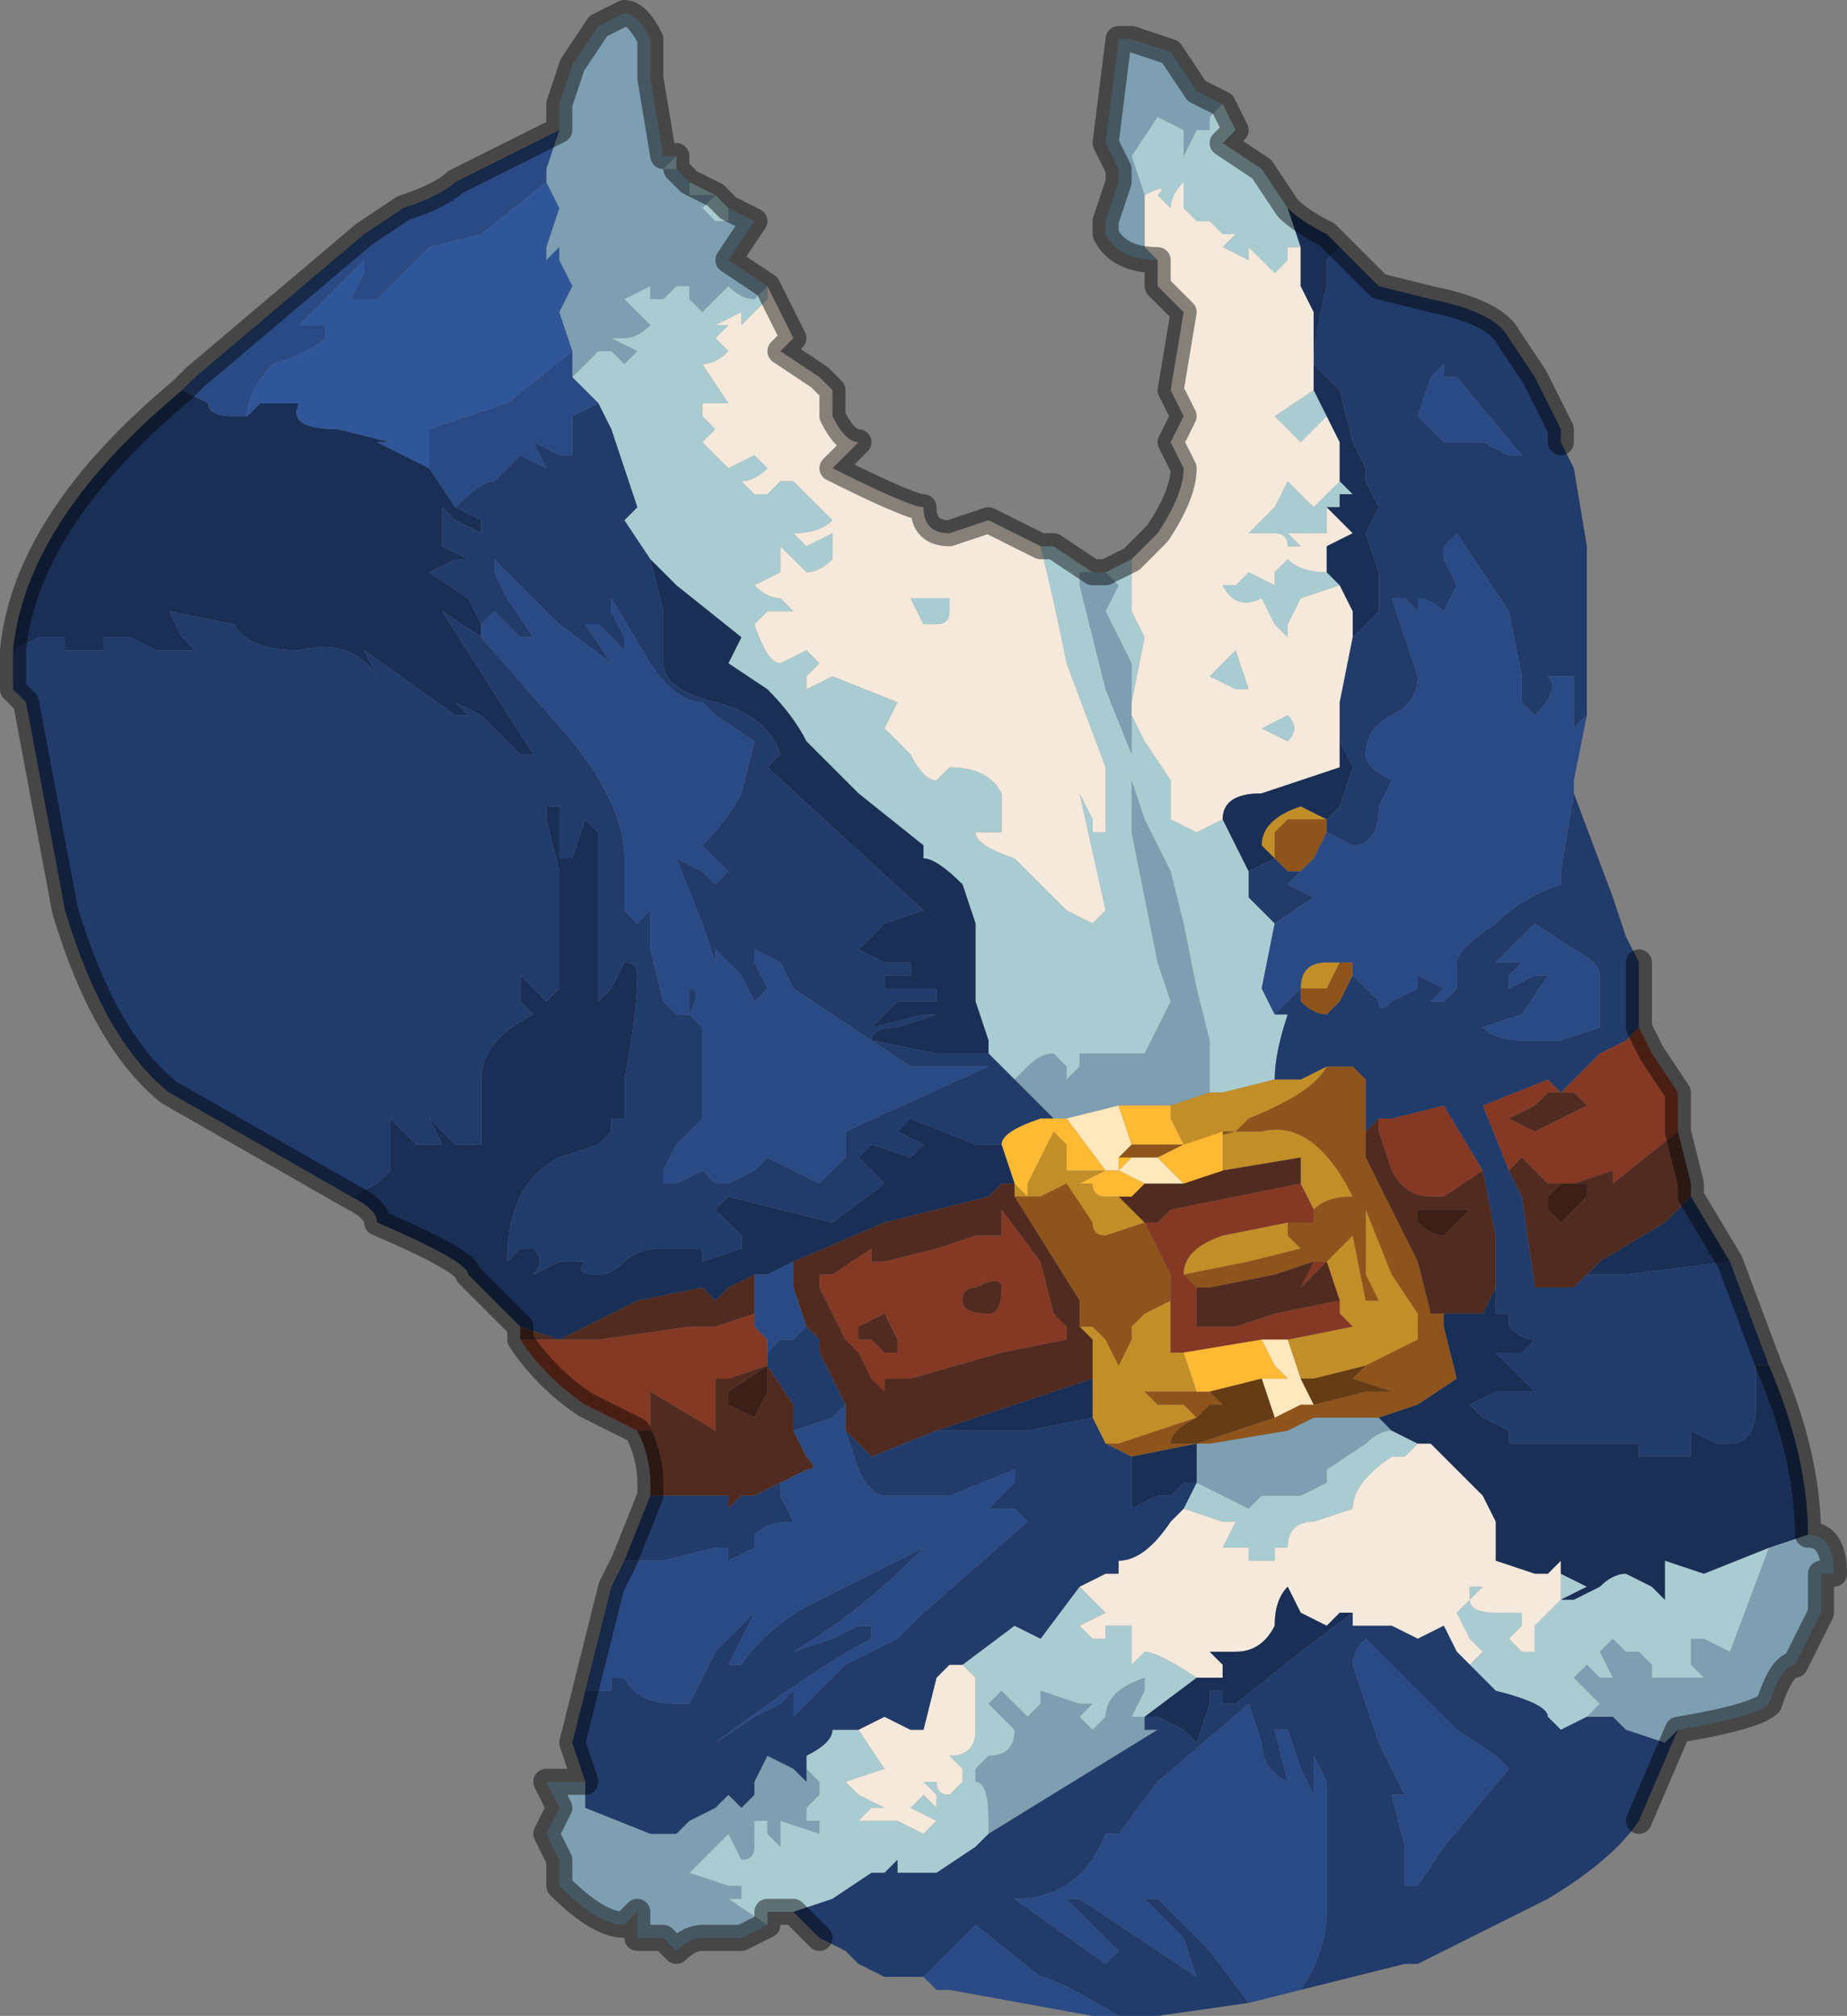 <?xml version="1.0" encoding="UTF-8" standalone="no"?>
<svg xmlns:xlink="http://www.w3.org/1999/xlink" height="7.75px" width="7.1px" xmlns="http://www.w3.org/2000/svg">
  <rect width="100%" height="100%" fill="#808080" stroke="none"/>
  <g transform="matrix(1.0, 0.0, 0.0, 1.0, 3.35, 3.3)">
    <path d="M1.1 -2.3 Q0.95 -2.3 0.9 -2.4 L0.9 -2.45 0.95 -2.6 0.95 -2.65 0.9 -2.75 0.95 -3.15 1.0 -3.15 1.15 -3.1 1.15 -3.1 1.25 -2.95 1.35 -2.9 1.3 -2.85 1.3 -2.8 1.25 -2.8 1.2 -2.7 1.2 -2.8 1.1 -2.85 1.0 -2.7 1.05 -2.55 1.05 -2.55 1.05 -2.35 1.1 -2.3 M3.6 2.6 Q3.7 2.6 3.7 2.75 L3.65 2.75 3.65 2.9 3.55 3.1 Q3.5 3.1 3.45 3.25 3.4 3.3 3.1 3.35 L3.05 3.4 2.9 3.35 2.85 3.3 2.8 3.3 2.75 3.3 2.8 3.25 2.75 3.2 2.7 3.15 2.75 3.1 2.8 3.15 2.85 3.15 2.8 3.05 2.85 3.0 2.9 3.05 2.95 3.05 3.0 3.1 3.0 3.15 3.05 3.15 3.1 3.15 3.2 3.15 3.15 3.1 3.15 3.0 3.2 3.0 3.3 3.05 3.45 2.65 3.6 2.6 M-0.4 4.1 L-0.5 4.15 -0.6 4.15 -0.65 4.15 -0.65 4.15 Q-0.7 4.15 -0.75 4.2 L-0.8 4.15 -0.9 4.15 -0.9 4.05 -0.95 4.1 Q-1.05 4.1 -1.2 3.95 L-1.2 3.85 -1.25 3.75 -1.2 3.65 -1.25 3.55 -1.2 3.55 -1.1 3.55 -1.1 3.65 -0.85 3.75 -0.85 3.75 -0.75 3.75 -0.75 3.75 -0.7 3.7 -0.6 3.65 -0.55 3.6 -0.5 3.65 -0.5 3.65 -0.45 3.6 -0.45 3.6 -0.45 3.55 -0.4 3.45 -0.3 3.5 -0.25 3.55 -0.25 3.5 -0.2 3.55 -0.2 3.6 -0.25 3.65 -0.25 3.7 -0.2 3.7 -0.2 3.75 -0.35 3.7 -0.35 3.75 Q-0.35 3.8 -0.35 3.8 L-0.4 3.75 -0.4 3.7 -0.45 3.7 -0.45 3.8 Q-0.45 3.85 -0.5 3.85 L-0.55 3.75 -0.7 3.9 -0.55 3.95 -0.5 3.95 -0.5 4.0 -0.55 4.0 -0.4 4.1 M-1.2 -2.8 L-1.2 -2.9 -1.15 -3.05 -1.05 -3.2 -0.95 -3.25 Q-0.9 -3.25 -0.85 -3.15 L-0.85 -3.0 -0.8 -2.7 -0.75 -2.7 -0.8 -2.65 -0.8 -2.65 -0.75 -2.65 -0.7 -2.6 -0.7 -2.55 -0.65 -2.55 -0.6 -2.55 -0.65 -2.5 -0.6 -2.45 -0.55 -2.45 -0.55 -2.5 -0.45 -2.45 -0.55 -2.3 -0.4 -2.2 -0.45 -2.15 Q-0.5 -2.15 -0.55 -2.2 L-0.6 -2.15 -0.65 -2.1 -0.7 -2.15 -0.7 -2.2 -0.75 -2.2 -0.8 -2.15 -0.85 -2.15 -0.85 -2.2 -0.95 -2.15 -0.9 -2.1 -0.85 -2.05 -0.85 -2.05 Q-0.9 -2.0 -0.95 -2.0 L-1.0 -2.0 -0.9 -1.95 -0.95 -1.9 -1.0 -1.95 -1.05 -1.95 -1.15 -1.85 -1.15 -1.9 -1.15 -1.95 -1.2 -2.1 -1.15 -2.2 -1.15 -2.2 -1.2 -2.3 -1.2 -2.35 -1.25 -2.3 -1.25 -2.35 -1.2 -2.5 -1.25 -2.6 -1.25 -2.65 -1.2 -2.8 M-0.6 -2.55 L-0.6 -2.55 M0.85 -1.1 L0.9 -1.1 0.95 -1.05 0.9 -0.95 1.0 -0.75 1.0 -0.6 1.0 -0.55 1.0 -0.4 0.9 -0.65 0.8 -1.05 0.8 -1.1 0.85 -1.1 M0.55 0.85 L0.6 0.8 Q0.65 0.75 0.7 0.75 L0.75 0.8 0.75 0.85 0.8 0.8 0.8 0.75 0.9 0.75 0.95 0.75 1.1 0.75 1.05 0.75 1.15 0.55 1.1 0.4 1.05 0.15 1.0 -0.1 1.0 -0.3 1.05 -0.15 1.05 -0.15 1.1 -0.05 1.15 0.05 1.2 0.25 1.25 0.5 1.3 0.7 1.3 0.9 1.15 0.95 0.95 0.95 0.75 1.0 0.7 1.0 0.6 0.9 0.55 0.85 M1.25 2.25 L1.3 2.25 1.6 2.2 1.7 2.15 1.75 2.15 1.85 2.15 1.95 2.15 2.0 2.2 Q1.95 2.2 1.9 2.25 L1.75 2.35 1.75 2.4 1.65 2.45 1.6 2.45 1.55 2.45 1.5 2.45 1.45 2.5 1.25 2.4 1.25 2.25 M1.05 3.3 L1.05 3.35 1.1 3.35 0.45 3.75 0.45 3.7 Q0.45 3.55 0.4 3.55 L0.4 3.5 0.45 3.45 Q0.55 3.45 0.55 3.35 L0.45 3.25 0.5 3.2 0.55 3.25 0.6 3.3 0.65 3.25 0.65 3.2 0.8 3.25 0.85 3.25 0.8 3.3 0.85 3.35 0.9 3.3 Q0.9 3.2 1.05 3.15 L1.05 3.2 1.0 3.3 1.05 3.3 M-0.4 -2.2 L-0.4 -2.2" fill="#7e9eb1" fill-rule="evenodd" stroke="none"/>
    <path d="M1.35 -2.9 L1.4 -2.8 1.35 -2.75 1.5 -2.65 1.6 -2.5 1.65 -2.35 1.65 -2.35 1.6 -2.35 1.6 -2.3 1.55 -2.25 1.55 -2.25 1.45 -2.35 1.45 -2.3 1.35 -2.35 1.4 -2.4 1.35 -2.4 1.3 -2.45 1.25 -2.45 1.2 -2.5 1.2 -2.6 Q1.15 -2.55 1.15 -2.5 L1.15 -2.5 1.1 -2.55 Q1.15 -2.6 1.05 -2.55 L1.0 -2.7 1.1 -2.85 1.2 -2.8 1.2 -2.7 1.25 -2.8 1.3 -2.8 1.3 -2.85 1.35 -2.9 M-0.3 4.05 L-0.4 4.05 -0.4 4.1 -0.55 4.0 -0.5 4.0 -0.5 3.95 -0.55 3.95 -0.7 3.9 -0.55 3.75 -0.5 3.85 Q-0.45 3.85 -0.45 3.8 L-0.45 3.7 -0.4 3.7 -0.4 3.75 -0.35 3.8 Q-0.35 3.8 -0.35 3.75 L-0.35 3.7 -0.2 3.75 -0.2 3.7 -0.25 3.7 -0.25 3.65 -0.2 3.6 -0.2 3.55 -0.25 3.5 -0.25 3.45 Q-0.15 3.4 -0.15 3.35 L-0.1 3.35 -0.05 3.35 0.05 3.5 -0.1 3.55 -0.05 3.6 0.05 3.65 0.0 3.65 -0.05 3.7 0.1 3.7 0.2 3.75 0.25 3.7 0.15 3.65 0.2 3.6 0.25 3.65 0.25 3.6 0.2 3.55 0.25 3.55 Q0.25 3.6 0.3 3.6 L0.35 3.55 0.35 3.5 0.3 3.45 Q0.4 3.45 0.4 3.35 L0.4 3.15 0.35 3.1 0.55 2.95 0.65 3.0 0.8 2.8 0.9 2.9 0.8 2.95 0.85 3.0 0.9 3.0 0.9 2.95 1.0 2.95 1.0 3.1 1.05 3.05 Q1.1 3.05 1.25 3.15 L1.05 3.3 1.0 3.3 1.05 3.2 1.05 3.15 Q0.9 3.2 0.9 3.3 L0.85 3.35 0.8 3.3 0.85 3.25 0.8 3.25 0.65 3.2 0.65 3.25 0.6 3.3 0.55 3.25 0.5 3.2 0.45 3.25 0.55 3.35 Q0.55 3.45 0.45 3.45 L0.4 3.5 0.4 3.55 Q0.45 3.55 0.45 3.7 L0.45 3.75 0.4 3.8 0.25 3.9 0.15 3.9 0.1 3.9 0.1 3.85 0.05 3.9 0.0 3.9 0.0 3.9 -0.15 4.0 -0.3 4.05 -0.3 4.05 M-0.75 -2.7 L-0.75 -2.65 -0.8 -2.65 -0.8 -2.65 -0.75 -2.7 M-0.7 -2.6 L-0.6 -2.55 -0.55 -2.5 -0.55 -2.5 -0.55 -2.45 -0.6 -2.45 -0.65 -2.5 -0.6 -2.55 -0.65 -2.55 -0.7 -2.55 -0.7 -2.6 M0.65 -1.2 L0.7 -1.2 0.85 -1.1 0.8 -1.1 0.8 -1.05 0.9 -0.65 1.0 -0.4 1.0 -0.55 1.05 -0.45 1.15 -0.3 1.15 -0.15 1.25 -0.1 1.35 -0.15 1.45 0.05 1.45 0.15 1.55 0.25 1.5 0.5 1.55 0.6 1.6 0.6 Q1.55 0.75 1.55 0.85 L1.35 0.9 1.3 0.9 1.3 0.7 1.25 0.5 1.2 0.25 1.15 0.05 1.1 -0.05 1.05 -0.15 1.05 -0.15 1.0 -0.3 1.0 -0.1 1.05 0.15 1.1 0.4 1.15 0.55 1.05 0.75 1.1 0.75 0.95 0.75 0.9 0.75 0.8 0.75 0.8 0.8 0.75 0.85 0.75 0.8 0.7 0.75 Q0.65 0.75 0.6 0.8 L0.55 0.85 0.5 0.8 0.45 0.75 0.45 0.7 0.4 0.55 0.4 0.45 0.4 0.25 0.35 0.1 Q0.25 0.0 0.2 0.0 L0.2 -0.05 -0.05 -0.25 -0.1 -0.3 -0.15 -0.35 -0.2 -0.4 -0.25 -0.45 Q-0.3 -0.55 -0.4 -0.65 L-0.55 -0.75 -0.5 -0.85 -0.75 -1.05 -0.85 -1.15 -0.95 -1.3 -0.9 -1.35 -1.0 -1.65 -1.05 -1.75 -1.05 -1.75 -1.15 -1.85 -1.05 -1.95 -1.0 -1.95 -0.95 -1.9 -0.9 -1.95 -1.0 -2.0 -0.95 -2.0 Q-0.9 -2.0 -0.85 -2.05 L-0.85 -2.05 -0.9 -2.1 -0.95 -2.15 -0.85 -2.2 -0.85 -2.15 -0.8 -2.15 -0.75 -2.2 -0.7 -2.2 -0.7 -2.15 -0.65 -2.1 -0.6 -2.15 -0.55 -2.2 Q-0.5 -2.15 -0.45 -2.15 L-0.4 -2.2 -0.4 -2.15 -0.45 -2.1 -0.5 -2.05 -0.5 -2.1 -0.6 -2.05 -0.55 -2.05 -0.6 -2.0 -0.6 -2.0 -0.55 -1.95 Q-0.6 -1.9 -0.65 -1.9 L-0.55 -1.75 -0.6 -1.75 -0.65 -1.75 -0.65 -1.7 -0.6 -1.65 Q-0.6 -1.65 -0.65 -1.6 L-0.55 -1.5 -0.45 -1.55 -0.4 -1.5 Q-0.45 -1.45 -0.5 -1.45 L-0.45 -1.4 -0.4 -1.4 -0.4 -1.4 -0.35 -1.45 -0.3 -1.45 -0.25 -1.4 -0.2 -1.35 -0.15 -1.3 Q-0.2 -1.25 -0.3 -1.25 L-0.25 -1.2 -0.15 -1.25 -0.15 -1.15 Q-0.2 -1.1 -0.25 -1.1 L-0.35 -1.2 -0.35 -1.1 Q-0.35 -1.1 -0.45 -1.05 -0.4 -1.0 -0.35 -1.0 L-0.3 -0.95 -0.35 -0.95 -0.35 -0.95 -0.4 -0.95 -0.45 -0.9 Q-0.4 -0.75 -0.35 -0.75 L-0.25 -0.8 -0.2 -0.75 -0.25 -0.7 -0.25 -0.65 -0.15 -0.7 0.1 -0.6 0.05 -0.5 0.15 -0.4 Q0.2 -0.3 0.25 -0.3 L0.3 -0.35 0.3 -0.35 Q0.45 -0.35 0.5 -0.25 0.5 -0.15 0.5 -0.1 L0.45 -0.1 0.4 -0.1 Q0.4 -0.05 0.55 0.0 0.65 0.1 0.65 0.1 L0.75 0.2 0.85 0.25 0.9 0.2 0.8 -0.25 0.8 -0.25 0.85 -0.15 0.85 -0.1 0.9 -0.1 0.9 -0.2 0.9 -0.35 0.75 -0.75 Q0.7 -1.0 0.65 -1.2 M0.9 -1.1 L0.9 -1.1 1.0 -1.15 1.0 -0.95 1.05 -0.85 1.0 -0.6 1.0 -0.75 0.9 -0.95 0.95 -1.05 0.9 -1.1 M1.7 -1.8 L1.75 -1.7 1.65 -1.6 1.6 -1.65 1.55 -1.7 1.7 -1.8 M1.8 -1.45 L1.85 -1.4 1.8 -1.4 1.8 -1.35 1.75 -1.35 1.75 -1.35 1.75 -1.25 1.6 -1.25 1.65 -1.2 1.65 -1.2 1.6 -1.2 Q1.6 -1.25 1.55 -1.25 L1.45 -1.25 1.55 -1.35 1.6 -1.45 1.7 -1.35 1.8 -1.45 M1.75 -1.1 L1.8 -1.05 1.65 -1.0 1.6 -0.9 1.6 -0.85 1.55 -0.9 1.5 -1.0 Q1.4 -0.95 1.35 -1.05 L1.4 -1.05 1.45 -1.1 1.55 -1.05 1.55 -1.1 1.6 -1.15 Q1.65 -1.1 1.75 -1.1 L1.75 -1.1 M0.2 -0.9 L0.15 -1.0 0.25 -1.0 0.3 -1.0 0.3 -0.95 Q0.3 -0.9 0.25 -0.9 L0.2 -0.9 M1.45 -0.65 L1.4 -0.65 1.3 -0.7 1.4 -0.8 1.45 -0.65 M1.6 -0.55 Q1.65 -0.5 1.6 -0.45 L1.5 -0.5 1.6 -0.55 M2.0 2.2 L2.1 2.25 2.05 2.3 2.0 2.3 Q1.85 2.4 1.85 2.5 L1.7 2.55 Q1.6 2.55 1.6 2.65 L1.55 2.65 Q1.55 2.7 1.55 2.7 L1.45 2.7 1.45 2.65 1.4 2.65 1.35 2.65 1.4 2.55 1.35 2.55 1.2 2.5 1.25 2.4 1.45 2.5 1.5 2.45 1.55 2.45 1.6 2.45 1.65 2.45 1.75 2.4 1.75 2.35 1.9 2.25 Q1.95 2.2 2.0 2.2 M2.65 2.75 L2.75 2.8 2.65 2.85 2.7 2.85 2.8 2.8 Q2.85 2.75 2.9 2.75 L3.0 2.8 3.05 2.85 3.05 2.7 3.2 2.75 3.45 2.65 3.3 3.05 3.2 3.0 3.15 3.0 3.15 3.1 3.2 3.15 3.1 3.15 3.05 3.15 3.0 3.15 3.0 3.1 2.95 3.05 2.9 3.05 2.85 3.0 2.8 3.05 2.85 3.15 2.8 3.15 2.75 3.1 2.7 3.15 2.75 3.2 2.8 3.25 2.75 3.3 2.65 3.35 2.6 3.3 Q2.6 3.25 2.4 3.2 L2.3 3.1 2.35 3.05 2.3 3.0 2.25 2.9 2.3 2.85 2.3 2.8 2.35 2.8 2.3 2.85 Q2.3 2.9 2.4 2.9 L2.45 2.9 2.5 2.9 2.5 2.95 2.45 3.0 2.5 3.05 2.55 3.05 Q2.55 2.95 2.55 2.95 L2.65 2.85 Q2.65 2.8 2.65 2.75" fill="#a9ccd2" fill-rule="evenodd" stroke="none"/>
    <path d="M-0.4 -2.2 L-0.4 -2.2 -0.3 -2.0 -0.35 -1.95 -0.2 -1.85 -0.15 -1.8 -0.15 -1.7 Q-0.1 -1.6 -0.05 -1.6 L-0.15 -1.5 Q0.15 -1.35 0.2 -1.35 0.2 -1.25 0.3 -1.25 L0.45 -1.3 0.65 -1.2 Q0.7 -1.0 0.75 -0.75 L0.9 -0.35 0.9 -0.2 0.9 -0.1 0.85 -0.1 0.85 -0.15 0.8 -0.25 0.8 -0.25 0.9 0.2 0.85 0.25 0.75 0.2 0.65 0.1 Q0.65 0.1 0.55 0.0 0.4 -0.05 0.4 -0.1 L0.45 -0.1 0.5 -0.1 Q0.5 -0.15 0.5 -0.25 0.45 -0.35 0.3 -0.35 L0.3 -0.35 0.25 -0.3 Q0.2 -0.3 0.15 -0.4 L0.05 -0.5 0.1 -0.6 -0.15 -0.7 -0.25 -0.65 -0.25 -0.7 -0.2 -0.75 -0.25 -0.8 -0.35 -0.75 Q-0.4 -0.75 -0.45 -0.9 L-0.4 -0.95 -0.35 -0.95 -0.35 -0.95 -0.3 -0.95 -0.35 -1.0 Q-0.4 -1.0 -0.45 -1.05 -0.35 -1.1 -0.35 -1.1 L-0.35 -1.2 -0.25 -1.1 Q-0.2 -1.1 -0.15 -1.15 L-0.15 -1.25 -0.25 -1.2 -0.3 -1.25 Q-0.2 -1.25 -0.15 -1.3 L-0.2 -1.35 -0.25 -1.4 -0.3 -1.45 -0.35 -1.45 -0.4 -1.4 -0.4 -1.4 -0.45 -1.4 -0.5 -1.45 Q-0.45 -1.45 -0.4 -1.5 L-0.45 -1.55 -0.55 -1.5 -0.65 -1.6 Q-0.6 -1.65 -0.6 -1.65 L-0.65 -1.7 -0.65 -1.75 -0.6 -1.75 -0.55 -1.75 -0.65 -1.9 Q-0.6 -1.9 -0.55 -1.95 L-0.6 -2.0 -0.6 -2.0 -0.55 -2.05 -0.6 -2.05 -0.5 -2.1 -0.5 -2.05 -0.45 -2.1 -0.4 -2.15 -0.4 -2.2 -0.4 -2.2 M1.0 -1.15 L1.1 -1.25 Q1.2 -1.4 1.2 -1.5 L1.15 -1.6 1.2 -1.7 1.15 -1.8 1.2 -2.1 1.1 -2.2 1.1 -2.3 1.05 -2.35 1.05 -2.55 1.05 -2.55 Q1.15 -2.6 1.1 -2.55 L1.15 -2.5 1.15 -2.5 Q1.15 -2.55 1.2 -2.6 L1.2 -2.5 1.25 -2.45 1.3 -2.45 1.35 -2.4 1.4 -2.4 1.35 -2.35 1.45 -2.3 1.45 -2.35 1.55 -2.25 1.55 -2.25 1.6 -2.3 1.6 -2.35 1.65 -2.35 1.65 -2.2 1.7 -2.1 1.7 -1.8 1.55 -1.7 1.6 -1.65 1.65 -1.6 1.75 -1.7 1.8 -1.6 1.8 -1.45 1.7 -1.35 1.6 -1.45 1.55 -1.35 1.45 -1.25 1.55 -1.25 Q1.6 -1.25 1.6 -1.2 L1.65 -1.2 1.65 -1.2 1.6 -1.25 1.75 -1.25 1.75 -1.35 1.75 -1.35 1.85 -1.25 1.75 -1.2 1.75 -1.1 1.75 -1.1 Q1.65 -1.1 1.6 -1.15 L1.55 -1.1 1.55 -1.05 1.45 -1.1 1.4 -1.05 1.35 -1.05 Q1.4 -0.95 1.5 -1.0 L1.55 -0.9 1.6 -0.85 1.6 -0.9 1.65 -1.0 1.8 -1.05 1.8 -1.05 1.85 -0.95 1.85 -0.85 1.8 -0.6 1.8 -0.45 1.8 -0.35 1.5 -0.25 Q1.35 -0.25 1.35 -0.15 L1.25 -0.1 1.15 -0.15 1.15 -0.3 1.05 -0.45 1.0 -0.55 1.0 -0.6 1.05 -0.85 1.0 -0.95 1.0 -1.15 M0.2 -0.9 L0.25 -0.9 Q0.3 -0.9 0.3 -0.95 L0.3 -1.0 0.25 -1.0 0.15 -1.0 0.2 -0.9 M1.45 -0.65 L1.4 -0.8 1.3 -0.7 1.4 -0.65 1.45 -0.65 M1.6 -0.55 L1.5 -0.5 1.6 -0.45 Q1.65 -0.5 1.6 -0.55 M1.2 2.5 L1.35 2.55 1.4 2.55 1.35 2.65 1.4 2.65 1.45 2.65 1.45 2.7 1.55 2.7 Q1.55 2.7 1.55 2.65 L1.6 2.65 Q1.6 2.55 1.7 2.55 L1.85 2.5 Q1.85 2.4 2.0 2.3 L2.05 2.3 2.1 2.25 2.15 2.25 2.35 2.45 2.4 2.55 2.4 2.7 2.55 2.75 2.6 2.75 Q2.65 2.7 2.65 2.7 L2.65 2.75 Q2.65 2.8 2.65 2.85 L2.55 2.95 Q2.55 2.95 2.55 3.05 L2.5 3.05 2.45 3.0 2.5 2.95 2.5 2.9 2.45 2.9 2.4 2.9 Q2.3 2.9 2.3 2.85 L2.35 2.8 2.3 2.8 2.3 2.85 2.25 2.9 2.3 3.0 2.35 3.05 2.3 3.1 2.25 3.05 2.2 2.95 2.1 3.0 2.0 2.95 1.9 2.95 1.85 2.95 1.85 2.9 1.8 2.9 1.75 2.95 1.65 2.9 1.6 2.8 Q1.55 2.85 1.55 2.95 1.5 3.05 1.4 3.05 L1.35 3.05 1.3 3.05 1.35 3.1 1.35 3.15 1.25 3.15 Q1.1 3.05 1.05 3.05 L1.0 3.1 1.0 2.95 0.9 2.95 0.9 3.0 0.85 3.0 0.8 2.95 0.9 2.9 0.8 2.8 0.9 2.75 0.95 2.75 0.95 2.7 Q1.05 2.7 1.15 2.55 L1.2 2.5 M0.35 3.1 L0.4 3.15 0.4 3.35 Q0.4 3.45 0.3 3.45 L0.35 3.5 0.35 3.55 0.3 3.6 Q0.25 3.6 0.25 3.55 L0.2 3.55 0.25 3.6 0.25 3.65 0.2 3.6 0.15 3.65 0.25 3.7 0.2 3.75 0.1 3.7 -0.05 3.7 0.0 3.65 0.05 3.65 -0.05 3.6 -0.1 3.55 0.05 3.5 -0.05 3.35 0.05 3.3 0.15 3.35 0.2 3.35 0.25 3.15 0.3 3.1 0.35 3.1" fill="#f5e9dc" fill-rule="evenodd" stroke="none"/>
    <path d="M2.1 2.25 L2.15 2.25 2.1 2.25" fill="#852020" fill-rule="evenodd" stroke="none"/>
    <path d="M1.3 0.9 L1.35 0.9 1.55 0.85 1.65 0.85 1.75 0.8 Q1.7 0.9 1.45 1.0 L1.4 1.05 1.2 1.1 1.15 1.0 1.15 0.95 1.3 0.9 M1.55 0.0 L1.55 0.0 1.5 -0.05 Q1.5 -0.15 1.65 -0.2 L1.75 -0.15 1.6 -0.15 1.55 -0.1 1.55 0.0 M1.75 1.55 L1.8 1.5 1.85 1.45 1.9 1.7 1.95 1.7 1.9 1.6 1.9 1.35 2.0 1.6 2.1 1.75 2.1 1.85 1.9 1.95 1.7 2.0 1.65 2.0 1.6 1.85 1.85 1.8 1.8 1.75 1.8 1.7 1.75 1.55 M1.25 2.05 L1.2 2.05 1.1 2.05 1.05 2.05 1.1 2.1 1.2 2.1 1.25 2.15 0.95 2.25 0.9 2.25 0.85 2.15 0.85 2.0 0.85 1.85 0.8 1.8 0.85 1.8 0.9 1.85 0.95 1.95 1.0 1.85 1.0 1.8 1.05 1.75 1.15 1.7 1.15 1.85 1.15 1.9 1.2 1.9 1.25 2.05 M1.65 0.5 Q1.65 0.4 1.75 0.4 L1.8 0.4 1.75 0.5 1.65 0.5 M1.35 1.2 L1.35 1.05 1.5 1.05 Q1.7 1.0 1.85 1.3 1.75 1.3 1.7 1.35 L1.65 1.25 1.65 1.15 1.35 1.2 M1.6 1.4 L1.6 1.45 1.65 1.5 1.45 1.55 1.2 1.6 Q1.2 1.5 1.35 1.45 L1.6 1.4 M0.55 1.25 L0.6 1.3 0.6 1.25 0.7 1.05 0.75 1.1 0.75 1.2 0.85 1.2 Q0.85 1.2 0.9 1.2 0.8 1.25 0.8 1.25 L0.85 1.25 Q0.85 1.3 0.9 1.3 L0.95 1.3 1.05 1.4 0.9 1.45 Q0.85 1.45 0.85 1.4 L0.75 1.25 0.65 1.3 0.6 1.3 0.55 1.3 0.55 1.25" fill="#c28e28" fill-rule="evenodd" stroke="none"/>
    <path d="M1.75 -0.15 L1.75 -0.1 1.75 -0.1 1.7 0.0 1.7 0.0 1.65 0.05 1.6 0.05 1.55 0.0 1.55 0.0 1.55 -0.1 1.6 -0.15 1.75 -0.15 M1.9 1.05 L1.9 1.15 2.1 1.55 2.15 1.75 2.2 1.75 2.2 1.8 2.25 2.0 2.1 2.1 1.95 2.15 1.85 2.15 1.75 2.15 1.7 2.15 1.6 2.2 1.3 2.25 1.25 2.25 1.55 2.15 1.65 2.1 1.7 2.1 1.9 2.05 2.05 2.05 2.0 2.05 1.85 2.0 1.9 1.95 2.1 1.85 2.1 1.75 2.0 1.6 1.9 1.35 1.9 1.6 1.95 1.7 1.9 1.7 1.85 1.45 1.8 1.5 1.75 1.55 1.7 1.55 1.55 1.6 1.3 1.65 1.25 1.65 1.2 1.6 1.45 1.55 1.65 1.5 1.6 1.45 1.6 1.4 1.7 1.4 1.7 1.35 Q1.75 1.3 1.85 1.3 1.7 1.0 1.5 1.05 L1.35 1.05 1.2 1.1 1.1 1.15 1.05 1.15 1.0 1.15 0.95 1.15 1.0 1.1 1.2 1.1 1.4 1.05 1.45 1.0 Q1.7 0.9 1.75 0.8 L1.85 0.8 1.9 0.85 1.9 1.05 M1.3 2.05 L1.35 2.1 1.3 2.1 1.25 2.15 Q1.15 2.2 1.15 2.25 L1.2 2.25 1.25 2.25 1.0 2.3 0.9 2.25 0.95 2.25 1.25 2.15 1.2 2.1 1.1 2.1 1.05 2.05 1.1 2.05 1.2 2.05 1.25 2.05 1.3 2.05 M1.8 0.4 L1.85 0.4 1.85 0.45 1.8 0.55 1.75 0.6 Q1.7 0.6 1.65 0.55 L1.65 0.5 1.75 0.5 1.8 0.4 M0.55 1.3 L0.6 1.3 0.65 1.3 0.75 1.25 0.85 1.4 Q0.85 1.45 0.9 1.45 L1.05 1.4 1.1 1.5 1.15 1.6 1.15 1.7 1.05 1.75 1.0 1.8 1.0 1.85 0.95 1.95 0.9 1.85 0.85 1.8 0.8 1.8 0.8 1.7 0.55 1.3" fill="#8e541c" fill-rule="evenodd" stroke="none"/>
    <path d="M2.95 0.65 L3.0 0.75 3.1 0.9 3.1 1.05 2.85 1.25 2.85 1.2 2.7 1.25 2.65 1.25 2.6 1.25 Q2.55 1.2 2.5 1.15 L2.45 1.2 2.35 0.95 2.6 0.85 2.65 0.9 2.75 0.8 2.8 0.75 2.9 0.7 Q2.95 0.65 2.95 0.65 M-0.9 2.2 L-0.9 2.2 -1.1 2.1 Q-1.25 2.0 -1.35 1.85 L-1.05 1.85 -0.7 1.8 -0.6 1.8 -0.6 1.8 -0.45 1.75 -0.45 1.8 -0.4 1.85 -0.4 1.9 -0.4 1.95 -0.55 2.0 -0.55 2.0 -0.6 2.0 -0.6 2.2 -0.85 2.05 -0.85 2.2 -0.9 2.2 M2.55 1.05 L2.75 0.95 2.7 0.9 2.65 0.9 2.6 0.9 2.55 0.95 2.45 1.0 2.55 1.05 M1.95 1.0 L2.0 1.0 2.2 0.95 2.35 1.2 2.2 1.3 2.15 1.3 Q2.05 1.3 2.0 1.2 L1.95 1.05 1.95 1.0 M1.7 1.35 L1.7 1.4 1.6 1.4 1.35 1.45 Q1.2 1.5 1.2 1.6 L1.25 1.65 Q1.25 1.7 1.25 1.75 L1.25 1.8 1.3 1.8 1.4 1.8 1.55 1.75 1.8 1.7 1.8 1.75 1.85 1.8 1.6 1.85 1.5 1.85 1.2 1.9 1.15 1.9 1.15 1.85 1.15 1.7 1.15 1.6 1.1 1.5 1.05 1.4 1.1 1.4 1.15 1.35 1.65 1.25 1.7 1.35 M1.7 1.55 L1.75 1.55 1.65 1.65 1.7 1.55 M0.35 1.7 Q0.35 1.75 0.45 1.75 0.5 1.75 0.5 1.65 0.5 1.6 0.4 1.65 0.35 1.65 0.35 1.7 M0.1 1.85 L0.05 1.75 -0.05 1.8 -0.05 1.85 0.0 1.85 0.05 1.9 0.1 1.9 0.1 1.85 M0.75 1.8 L0.75 1.85 0.5 1.9 0.15 2.0 0.05 2.0 0.05 2.05 0.0 2.0 -0.05 1.9 -0.1 1.85 -0.1 1.85 -0.2 1.65 -0.2 1.6 -0.15 1.6 0.0 1.5 0.0 1.55 0.05 1.55 0.25 1.5 0.4 1.45 0.5 1.45 0.5 1.35 0.65 1.55 0.7 1.75 0.75 1.8" fill="#853924" fill-rule="evenodd" stroke="none"/>
    <path d="M3.1 1.05 L3.15 1.25 3.15 1.3 3.05 1.4 2.8 1.55 2.75 1.6 2.7 1.65 2.55 1.65 2.5 1.3 2.45 1.2 2.5 1.15 Q2.55 1.2 2.6 1.25 L2.65 1.25 2.6 1.3 2.6 1.35 2.65 1.4 2.75 1.3 2.75 1.25 2.7 1.25 2.85 1.2 2.85 1.25 3.1 1.05 M-0.85 2.45 L-0.85 2.4 Q-0.85 2.3 -0.9 2.2 L-0.85 2.2 -0.85 2.05 -0.6 2.2 -0.6 2.0 -0.55 2.0 -0.55 2.0 -0.4 1.95 -0.3 2.1 -0.3 2.2 -0.25 2.3 Q-0.2 2.35 -0.25 2.35 L-0.35 2.4 -0.45 2.45 -0.5 2.45 -0.55 2.5 -0.55 2.45 -0.85 2.45 M-1.35 1.85 L-1.35 1.8 -1.2 1.85 -0.9 1.7 -0.65 1.65 -0.6 1.7 -0.55 1.65 -0.45 1.6 -0.45 1.75 -0.6 1.8 -0.6 1.8 -0.7 1.8 -1.05 1.85 -1.35 1.85 M2.55 1.05 L2.45 1.0 2.55 0.95 2.6 0.9 2.65 0.9 2.7 0.9 2.75 0.95 2.55 1.05 M2.35 1.2 L2.4 1.45 2.4 1.65 2.35 1.75 2.3 1.75 2.2 1.75 2.15 1.75 2.1 1.55 1.9 1.15 1.9 1.05 1.95 1.0 1.95 1.05 2.0 1.2 Q2.05 1.3 2.15 1.3 L2.2 1.3 2.35 1.2 M2.1 1.4 Q2.15 1.45 2.2 1.45 L2.3 1.35 2.1 1.35 2.1 1.4 M1.05 1.25 L1.2 1.25 1.35 1.2 1.65 1.15 1.65 1.25 1.15 1.35 1.1 1.4 1.05 1.4 0.95 1.3 1.0 1.3 1.05 1.25 M1.25 1.65 L1.3 1.65 1.55 1.6 1.7 1.55 1.65 1.65 1.75 1.55 1.8 1.7 1.55 1.75 1.4 1.8 1.3 1.8 1.25 1.8 1.25 1.75 Q1.25 1.7 1.25 1.65 M0.55 1.3 L0.8 1.7 0.8 1.8 0.85 1.85 0.85 2.0 0.25 2.2 0.0 2.3 -0.1 2.2 -0.1 2.1 -0.2 1.9 -0.2 1.85 -0.25 1.8 -0.3 1.65 -0.3 1.55 0.05 1.4 0.45 1.3 0.5 1.25 0.55 1.25 0.55 1.3 M0.75 1.8 L0.7 1.75 0.65 1.55 0.5 1.35 0.5 1.45 0.4 1.45 0.25 1.5 0.05 1.55 0.0 1.55 0.0 1.5 -0.15 1.6 -0.2 1.6 -0.2 1.65 -0.1 1.85 -0.1 1.85 -0.05 1.9 0.0 2.0 0.05 2.05 0.05 2.0 0.15 2.0 0.5 1.9 0.75 1.85 0.75 1.8 M0.1 1.85 L0.1 1.9 0.05 1.9 0.0 1.85 -0.05 1.85 -0.05 1.8 0.05 1.75 0.1 1.85 M0.35 1.7 Q0.35 1.65 0.4 1.65 0.5 1.6 0.5 1.65 0.5 1.75 0.45 1.75 0.35 1.75 0.35 1.7 M-0.55 2.1 L-0.45 2.15 -0.4 2.05 -0.4 1.95 -0.55 2.05 -0.55 2.1" fill="#512b20" fill-rule="evenodd" stroke="none"/>
    <path d="M2.7 1.25 L2.75 1.25 2.75 1.3 2.65 1.4 2.6 1.35 2.6 1.3 2.65 1.25 2.7 1.25 M2.1 1.4 L2.1 1.35 2.3 1.35 2.2 1.45 Q2.15 1.45 2.1 1.4 M-0.55 2.1 L-0.55 2.05 -0.4 1.95 -0.4 2.05 -0.45 2.15 -0.55 2.1" fill="#3c2018" fill-rule="evenodd" stroke="none"/>
    <path d="M-0.75 1.3 L-0.75 1.35 -0.75 1.3" fill="#431010" fill-rule="evenodd" stroke="none"/>
    <path d="M1.7 2.1 L1.65 2.1 1.55 2.15 1.5 2.0 1.6 2.0 1.55 1.95 1.5 1.85 1.6 1.85 1.65 2.0 1.7 2.1 M1.1 1.15 L1.15 1.2 1.2 1.25 1.05 1.25 0.95 1.2 1.0 1.15 1.05 1.15 1.1 1.15 M0.95 0.95 L1.0 1.1 0.95 1.15 0.95 1.2 0.9 1.2 0.75 1.0 0.95 0.95" fill="#ffe8bd" fill-rule="evenodd" stroke="none"/>
    <path d="M1.3 2.05 L1.25 2.05 1.2 1.9 1.5 1.85 1.55 1.95 1.6 2.0 1.5 2.0 1.3 2.05 M1.2 1.25 L1.15 1.2 1.1 1.15 1.2 1.1 1.35 1.05 1.35 1.2 1.2 1.25 M1.0 1.15 L0.95 1.2 1.05 1.25 1.0 1.3 0.95 1.3 0.9 1.3 Q0.85 1.3 0.85 1.25 L0.8 1.25 Q0.8 1.25 0.9 1.2 0.85 1.2 0.85 1.2 L0.75 1.2 0.75 1.1 0.7 1.05 0.6 1.25 0.6 1.3 0.55 1.25 0.5 1.1 Q0.5 1.05 0.65 1.0 L0.7 1.0 0.75 1.0 0.9 1.2 0.95 1.2 0.95 1.15 1.0 1.15 M1.15 0.95 L1.15 1.0 1.2 1.1 1.0 1.1 0.95 0.95 1.15 0.95" fill="#ffb933" fill-rule="evenodd" stroke="none"/>
    <path d="M1.9 1.95 L1.85 2.0 2.0 2.05 2.05 2.05 1.9 2.05 1.7 2.1 1.65 2.0 1.7 2.0 1.9 1.95 M1.55 2.15 L1.25 2.25 1.2 2.25 1.15 2.25 Q1.15 2.2 1.25 2.15 L1.3 2.1 1.35 2.1 1.3 2.05 1.5 2.0 1.55 2.15" fill="#663c14" fill-rule="evenodd" stroke="none"/>
    <path d="M1.6 -2.5 Q1.65 -2.45 1.75 -2.4 L1.8 -2.35 1.75 -2.3 1.75 -2.2 Q1.7 -2.0 1.7 -1.9 1.7 -1.9 1.75 -1.85 L1.8 -1.8 1.8 -1.8 1.85 -1.6 1.9 -1.5 1.9 -1.45 1.95 -1.35 1.9 -1.25 1.95 -1.1 1.95 -0.95 1.85 -0.85 1.85 -0.95 1.8 -1.05 1.8 -1.05 1.75 -1.1 1.75 -1.2 1.85 -1.25 1.75 -1.35 1.75 -1.35 1.75 -1.35 1.8 -1.35 1.8 -1.4 1.85 -1.4 1.8 -1.45 1.8 -1.6 1.75 -1.7 1.7 -1.8 1.7 -2.1 1.65 -2.2 1.65 -2.35 1.65 -2.35 1.6 -2.5 M3.15 1.3 L3.3 1.55 2.9 1.6 2.75 1.6 2.8 1.55 3.05 1.4 3.15 1.3 M3.45 1.95 Q3.6 2.3 3.6 2.6 L3.45 2.65 3.2 2.75 3.05 2.7 3.05 2.85 3.0 2.8 2.9 2.75 Q2.85 2.75 2.8 2.8 L2.7 2.85 2.65 2.85 2.75 2.8 2.65 2.75 2.65 2.7 Q2.65 2.7 2.6 2.75 L2.55 2.75 2.4 2.7 2.4 2.55 2.35 2.45 2.15 2.25 2.1 2.25 2.15 2.25 2.1 2.25 2.0 2.2 1.95 2.15 2.1 2.1 2.25 2.0 2.2 1.8 2.2 1.75 2.3 1.75 2.35 1.75 2.4 1.65 2.4 1.75 2.45 1.75 2.45 1.8 Q2.5 1.85 2.55 1.85 L2.5 1.9 2.45 1.9 2.4 1.9 2.45 1.95 2.55 2.05 2.4 2.05 2.3 2.1 2.35 2.15 2.45 2.2 2.45 2.25 2.8 2.25 2.9 2.25 2.95 2.25 2.95 2.3 3.15 2.3 3.15 2.2 3.25 2.25 3.3 2.25 Q3.4 2.25 3.4 2.1 L3.4 1.95 3.45 1.95 M-1.35 1.8 L-1.4 1.75 -1.55 1.6 Q-1.55 1.55 -1.9 1.4 -1.9 1.35 -2.0 1.3 L-1.9 1.25 -1.85 1.2 -1.85 1.15 -1.85 1.0 -1.75 1.1 -1.65 1.1 -1.7 1.0 -1.6 1.1 -1.5 1.1 -1.5 0.85 Q-1.5 0.7 -1.3 0.6 L-1.35 0.55 -1.35 0.45 -1.3 0.5 -1.25 0.55 -1.2 0.5 -1.2 0.05 -1.25 -0.15 -1.25 -0.2 -1.2 -0.2 -1.2 0.0 -1.15 0.0 -1.1 -0.15 -1.05 -0.1 -1.05 -0.1 -1.05 0.3 -1.05 0.55 -1.0 0.5 -0.95 0.4 Q-0.9 0.4 -0.9 0.45 -0.9 0.6 -0.95 0.85 L-0.95 1.0 -1.0 1.0 -1.0 1.05 -1.05 1.1 -1.2 1.15 Q-1.4 1.25 -1.4 1.55 L-1.35 1.5 -1.3 1.5 Q-1.25 1.55 -1.3 1.6 L-1.2 1.55 -1.1 1.55 Q-1.15 1.6 -1.05 1.6 -1.0 1.6 -0.95 1.55 -0.9 1.5 -0.8 1.5 L-0.65 1.5 -0.65 1.55 -0.65 1.55 -0.5 1.5 -0.5 1.45 -0.55 1.4 -0.6 1.35 -0.55 1.3 -0.15 1.4 0.05 1.25 -0.05 1.15 0.0 1.1 0.15 1.15 0.2 1.1 0.1 1.05 0.15 1.0 0.4 1.1 0.5 1.1 0.55 1.25 0.5 1.25 0.45 1.3 0.05 1.4 -0.3 1.55 -0.4 1.6 -0.45 1.6 -0.55 1.65 -0.6 1.7 -0.65 1.65 -0.9 1.7 -1.2 1.85 -1.35 1.8 M-3.3 -0.8 Q-3.25 -1.3 -2.65 -1.8 L-2.55 -1.75 Q-2.55 -1.7 -2.45 -1.7 L-2.4 -1.7 -2.35 -1.75 -2.2 -1.75 Q-2.25 -1.65 -2.05 -1.65 L-1.85 -1.6 -1.9 -1.6 -1.7 -1.5 -1.6 -1.35 -1.5 -1.3 -1.5 -1.25 -1.6 -1.3 -1.6 -1.3 -1.65 -1.35 -1.65 -1.25 -1.65 -1.2 Q-1.65 -1.2 -1.55 -1.15 L-1.6 -1.15 -1.7 -1.1 -1.55 -1.0 -1.5 -0.9 -1.5 -0.85 -1.5 -0.85 -1.65 -0.95 -1.65 -0.95 -1.3 -0.4 -1.35 -0.4 -1.35 -0.4 -1.5 -0.55 -1.6 -0.6 -1.55 -0.55 -1.6 -0.55 -1.95 -0.8 -1.9 -0.7 Q-2.0 -0.85 -2.2 -0.8 -2.4 -0.8 -2.45 -0.9 L-2.7 -0.95 -2.65 -0.85 -2.6 -0.8 -2.75 -0.8 -2.85 -0.85 -3.0 -0.85 -2.95 -0.85 -2.95 -0.8 -3.1 -0.8 -3.1 -0.85 -3.2 -0.85 -3.3 -0.8 M1.8 -0.45 L1.85 -0.35 1.8 -0.2 1.75 -0.15 1.75 -0.15 1.65 -0.2 Q1.5 -0.15 1.5 -0.05 L1.55 0.0 1.55 0.0 1.45 0.05 1.35 -0.15 Q1.35 -0.25 1.5 -0.25 L1.8 -0.35 1.8 -0.45 M1.0 2.3 L1.25 2.25 1.25 2.4 1.2 2.4 1.15 2.45 1.1 2.45 1.0 2.5 1.0 2.3 M-0.85 -1.15 L-0.75 -1.05 -0.5 -0.85 -0.55 -0.75 -0.4 -0.65 Q-0.3 -0.55 -0.25 -0.45 L-0.2 -0.4 -0.15 -0.35 -0.1 -0.3 -0.05 -0.25 0.2 -0.05 0.2 0.0 Q0.25 0.0 0.35 0.1 L0.4 0.25 0.4 0.45 0.4 0.55 0.45 0.7 0.45 0.75 0.25 0.75 0.0 0.7 Q0.0 0.65 0.1 0.65 L0.25 0.6 Q0.25 0.6 0.2 0.6 L0.0 0.65 0.0 0.65 Q0.05 0.6 0.1 0.55 L0.15 0.55 0.25 0.55 0.25 0.5 Q0.25 0.5 0.2 0.5 L0.05 0.5 0.05 0.45 0.15 0.45 0.15 0.4 0.05 0.4 -0.05 0.35 0.05 0.25 0.2 0.2 -0.4 -0.35 -0.35 -0.4 Q-0.4 -0.55 -0.6 -0.6 -0.8 -0.65 -0.8 -0.75 L-0.8 -0.95 -0.85 -1.15 M0.25 2.2 L0.85 2.0 0.85 2.15 0.6 2.2 0.25 2.2 M1.25 3.15 L1.35 3.15 1.35 3.1 1.3 3.05 1.35 3.05 1.4 3.05 Q1.5 3.05 1.55 2.95 1.55 2.85 1.6 2.8 L1.65 2.9 1.75 2.95 1.8 2.9 1.85 2.9 1.65 3.05 1.4 3.25 1.35 3.25 1.35 3.2 1.3 3.2 1.3 3.25 1.25 3.4 1.2 3.35 1.1 3.3 1.05 3.3 1.25 3.15" fill="#1a2f56" fill-rule="evenodd" stroke="none"/>
    <path d="M1.8 -2.35 L1.95 -2.2 2.15 -2.15 Q2.4 -2.1 2.45 -2.0 L2.55 -1.85 2.65 -1.65 2.65 -1.6 2.7 -1.5 2.75 -1.2 2.75 -0.8 2.75 -0.55 2.7 -0.5 2.7 -0.7 2.6 -0.7 Q2.65 -0.65 2.55 -0.55 L2.5 -0.6 2.5 -0.7 2.45 -0.95 2.25 -1.25 2.2 -1.2 2.2 -1.15 2.25 -1.05 2.2 -0.95 Q2.15 -1.0 2.1 -1.0 L2.1 -0.95 2.05 -1.0 2.0 -1.0 2.1 -0.7 Q2.1 -0.6 2.0 -0.55 1.9 -0.5 1.9 -0.4 1.9 -0.35 2.0 -0.3 L1.95 -0.2 Q1.95 -0.05 1.85 -0.05 L1.75 -0.1 1.75 -0.15 1.75 -0.15 1.8 -0.2 1.85 -0.35 1.8 -0.45 1.8 -0.6 1.85 -0.85 1.95 -0.95 1.95 -1.1 1.9 -1.25 1.95 -1.35 1.9 -1.45 1.9 -1.5 1.85 -1.6 1.8 -1.8 1.8 -1.8 1.75 -1.85 Q1.7 -1.9 1.7 -1.9 1.7 -2.0 1.75 -2.2 L1.75 -2.3 1.8 -2.35 M2.7 -0.25 L2.85 0.15 2.9 0.3 2.95 0.4 2.95 0.65 Q2.95 0.65 2.9 0.7 L2.8 0.75 2.75 0.8 2.65 0.9 2.6 0.85 2.35 0.95 2.45 1.2 2.5 1.3 2.55 1.65 2.7 1.65 2.75 1.6 2.9 1.6 3.3 1.55 3.45 1.95 3.4 1.95 3.4 2.1 Q3.4 2.25 3.3 2.25 L3.25 2.25 3.15 2.2 3.15 2.3 2.95 2.3 2.95 2.25 2.9 2.25 2.8 2.25 2.45 2.25 2.45 2.2 2.35 2.15 2.3 2.1 2.4 2.05 2.55 2.05 2.45 1.95 2.4 1.9 2.45 1.9 2.5 1.9 2.55 1.85 Q2.5 1.85 2.45 1.8 L2.45 1.75 2.4 1.75 2.4 1.65 2.4 1.45 2.35 1.2 2.2 0.95 2.0 1.0 1.95 1.0 1.9 1.05 1.9 0.85 1.85 0.8 1.75 0.8 1.65 0.85 1.55 0.85 Q1.55 0.75 1.6 0.6 L1.55 0.6 1.65 0.5 1.65 0.55 Q1.7 0.6 1.75 0.6 L1.8 0.55 1.85 0.45 1.95 0.55 Q1.95 0.6 2.0 0.55 L2.1 0.5 2.1 0.45 2.2 0.5 2.15 0.55 2.2 0.55 2.25 0.5 2.25 0.4 Q2.25 0.35 2.4 0.25 2.5 0.15 2.65 0.1 L2.65 0.05 2.7 -0.25 M3.1 3.35 L2.95 3.7 Q2.85 3.85 2.6 4.0 L2.1 4.25 2.05 4.25 1.65 4.35 Q1.75 4.2 1.75 4.05 L1.75 3.7 1.75 3.55 1.7 3.45 1.7 3.6 1.65 3.5 1.6 3.35 1.55 3.35 1.6 3.55 Q1.5 3.5 1.5 3.4 L1.45 3.25 1.1 3.55 0.95 3.75 0.9 3.75 Q0.8 4.0 0.55 4.0 L0.9 4.25 0.95 4.2 0.75 4.0 0.8 4.0 1.25 4.3 1.2 4.15 1.05 4.0 1.1 4.0 1.3 4.2 1.45 4.4 1.1 4.45 1.0 4.45 0.95 4.45 Q0.7 4.3 0.65 4.3 L0.4 4.1 0.2 4.3 0.05 4.3 -0.05 4.25 -0.1 4.2 -0.2 4.15 -0.25 4.1 -0.3 4.05 -0.3 4.05 -0.3 4.05 -0.15 4.0 0.0 3.9 0.0 3.9 0.05 3.9 0.1 3.85 0.1 3.9 0.15 3.9 0.25 3.9 0.4 3.8 0.45 3.75 1.1 3.35 1.05 3.35 1.05 3.3 1.1 3.3 1.2 3.35 1.25 3.4 1.3 3.25 1.3 3.2 1.35 3.2 1.35 3.25 1.4 3.25 1.65 3.05 1.85 2.9 1.85 2.95 1.9 2.95 2.0 2.95 2.1 3.0 2.2 2.95 2.25 3.05 2.3 3.1 2.4 3.2 Q2.6 3.25 2.6 3.3 L2.65 3.35 2.75 3.3 2.8 3.3 2.85 3.3 2.9 3.35 3.05 3.4 3.1 3.35 M-1.1 3.55 L-1.15 3.4 -1.1 3.2 -1.0 3.2 -1.0 3.15 -0.95 3.15 Q-0.9 3.25 -0.75 3.25 L-0.7 3.25 -0.7 3.25 -0.6 3.05 -0.45 2.9 -0.45 2.9 -0.5 3.0 -0.55 3.1 -0.5 3.1 Q-0.4 2.95 -0.2 2.85 L0.2 2.65 0.15 2.7 Q-0.05 2.9 -0.3 3.05 L-0.15 3.0 -0.05 2.95 0.0 2.95 0.0 3.0 Q-0.2 3.1 -0.6 3.4 L-0.45 3.3 -0.35 3.25 -0.3 3.2 -0.3 3.3 -0.1 3.1 0.1 3.0 0.2 2.9 0.6 2.55 0.55 2.5 0.45 2.5 0.55 2.4 0.55 2.35 0.3 2.45 0.05 2.45 Q0.0 2.45 -0.05 2.35 L-0.1 2.2 0.0 2.3 0.25 2.2 0.6 2.2 0.85 2.15 0.9 2.25 1.0 2.3 1.0 2.5 1.1 2.45 1.15 2.45 1.2 2.4 1.25 2.4 1.2 2.5 1.15 2.55 Q1.05 2.7 0.95 2.7 L0.95 2.75 0.9 2.75 0.8 2.8 0.65 3.0 0.55 2.95 0.35 3.1 0.3 3.1 0.25 3.15 0.2 3.35 0.15 3.35 0.05 3.3 -0.05 3.35 -0.1 3.35 -0.15 3.35 Q-0.15 3.4 -0.25 3.45 L-0.25 3.5 -0.25 3.55 -0.3 3.5 -0.4 3.45 -0.45 3.55 -0.45 3.6 -0.45 3.6 -0.5 3.65 -0.5 3.65 -0.55 3.6 -0.6 3.65 -0.7 3.7 -0.75 3.75 -0.75 3.75 -0.85 3.75 -0.85 3.75 -1.1 3.65 -1.1 3.55 M-0.95 2.7 L-0.85 2.45 -0.55 2.45 -0.55 2.5 -0.5 2.45 -0.45 2.45 -0.35 2.4 -0.35 2.45 -0.3 2.55 -0.3 2.55 Q-0.4 2.55 -0.45 2.6 L-0.45 2.65 -0.55 2.7 -0.55 2.65 -0.6 2.65 -0.8 2.7 -0.95 2.7 M-2.0 1.3 L-2.7 0.9 Q-2.95 0.7 -3.1 0.2 L-3.25 -0.6 -3.3 -0.65 -3.3 -0.8 -3.2 -0.85 -3.1 -0.85 -3.1 -0.8 -2.95 -0.8 -2.95 -0.85 -3.0 -0.85 -2.85 -0.85 -2.75 -0.8 -2.6 -0.8 -2.65 -0.85 -2.7 -0.95 -2.45 -0.9 Q-2.4 -0.8 -2.2 -0.8 -2.0 -0.85 -1.9 -0.7 L-1.95 -0.8 -1.6 -0.55 -1.55 -0.55 -1.6 -0.6 -1.5 -0.55 -1.35 -0.4 -1.35 -0.4 -1.3 -0.4 -1.65 -0.95 -1.65 -0.95 -1.5 -0.85 -1.5 -0.85 -1.15 -0.45 Q-0.95 -0.2 -0.95 0.0 L-0.95 0.2 -0.9 0.25 -0.85 0.2 -0.85 0.1 Q-0.85 0.15 -0.85 0.15 L-0.85 0.35 -0.8 0.55 -0.75 0.6 -0.7 0.6 -0.7 0.5 Q-0.65 0.5 -0.7 0.6 L-0.65 0.65 -0.65 0.6 -0.65 1.0 -0.75 1.1 -0.8 1.2 -0.8 1.25 -0.75 1.25 -0.65 1.2 -0.6 1.25 -0.6 1.25 -0.55 1.25 -0.45 1.2 -0.4 1.15 -0.2 1.25 -0.1 1.15 -0.1 1.05 0.45 0.8 0.35 0.8 0.15 0.8 -0.3 0.5 -0.35 0.4 Q-0.35 0.4 -0.45 0.35 L-0.45 0.4 -0.4 0.5 -0.45 0.55 -0.5 0.45 -0.6 0.35 -0.6 0.4 -0.65 0.25 -0.75 0.0 -0.75 0.0 -0.65 0.05 -0.6 0.1 -0.6 0.1 -0.55 0.05 -0.6 0.0 -0.65 -0.05 Q-0.55 -0.15 -0.5 -0.25 L-0.45 -0.45 -0.6 -0.55 -0.65 -0.6 Q-0.75 -0.6 -0.85 -0.75 L-1.0 -1.0 -1.0 -0.95 -0.95 -0.85 -0.95 -0.8 -1.0 -0.85 -1.05 -0.9 -1.1 -0.9 -1.0 -0.75 -1.0 -0.75 -1.2 -0.9 -1.45 -1.15 -1.45 -1.1 -1.4 -1.0 -1.3 -0.85 -1.3 -0.85 -1.35 -0.85 -1.45 -0.95 -1.5 -0.9 -1.55 -1.0 -1.7 -1.1 -1.6 -1.15 -1.55 -1.15 Q-1.65 -1.2 -1.65 -1.2 L-1.65 -1.25 -1.65 -1.35 -1.6 -1.3 -1.6 -1.3 -1.5 -1.25 -1.5 -1.3 -1.6 -1.35 Q-1.5 -1.45 -1.45 -1.45 L-1.4 -1.5 -1.35 -1.55 -1.25 -1.5 -1.3 -1.6 -1.3 -1.6 -1.2 -1.55 -1.15 -1.55 -1.15 -1.7 -1.05 -1.75 -1.0 -1.65 -0.9 -1.35 -0.95 -1.3 -0.85 -1.15 -0.8 -0.95 -0.8 -0.75 Q-0.8 -0.65 -0.6 -0.6 -0.4 -0.55 -0.35 -0.4 L-0.4 -0.35 0.2 0.2 0.05 0.25 -0.05 0.35 0.05 0.4 0.15 0.4 0.15 0.45 0.05 0.45 0.05 0.5 0.2 0.5 Q0.25 0.5 0.25 0.5 L0.25 0.55 0.15 0.55 0.1 0.55 Q0.05 0.6 0.0 0.65 L0.0 0.65 0.2 0.6 Q0.25 0.6 0.25 0.6 L0.1 0.65 Q0.0 0.65 0.0 0.7 L0.25 0.75 0.45 0.75 0.5 0.8 0.55 0.85 0.6 0.9 0.7 1.0 0.65 1.0 Q0.5 1.05 0.5 1.1 L0.4 1.1 0.15 1.0 0.1 1.05 0.2 1.1 0.15 1.15 0.0 1.1 -0.05 1.15 0.05 1.25 -0.15 1.4 -0.55 1.3 -0.6 1.35 -0.55 1.4 -0.5 1.45 -0.5 1.5 -0.65 1.55 -0.65 1.55 -0.65 1.5 -0.8 1.5 Q-0.9 1.5 -0.95 1.55 -1.0 1.6 -1.05 1.6 -1.15 1.6 -1.1 1.55 L-1.2 1.55 -1.3 1.6 Q-1.25 1.55 -1.3 1.5 L-1.35 1.5 -1.4 1.55 Q-1.4 1.25 -1.2 1.15 L-1.05 1.1 -1.0 1.05 -1.0 1.0 -0.95 1.0 -0.95 0.85 Q-0.9 0.6 -0.9 0.45 -0.9 0.4 -0.95 0.4 L-1.0 0.5 -1.05 0.55 -1.05 0.3 -1.05 -0.1 -1.05 -0.1 -1.1 -0.15 -1.15 0.0 -1.2 0.0 -1.2 -0.2 -1.25 -0.2 -1.25 -0.15 -1.2 0.05 -1.2 0.5 -1.25 0.55 -1.3 0.5 -1.35 0.45 -1.35 0.55 -1.3 0.6 Q-1.5 0.7 -1.5 0.85 L-1.5 1.1 -1.6 1.1 -1.7 1.0 -1.65 1.1 -1.75 1.1 -1.85 1.0 -1.85 1.15 -1.85 1.2 -1.9 1.25 -2.0 1.3 M1.55 0.25 L1.45 0.15 1.45 0.05 1.55 0.0 1.55 0.0 1.6 0.05 1.65 0.05 1.6 0.1 1.7 0.15 1.55 0.25 M2.25 -1.85 L2.2 -1.85 2.2 -1.9 2.15 -1.85 2.1 -1.7 2.15 -1.65 2.2 -1.6 Q2.25 -1.6 2.3 -1.6 L2.35 -1.6 2.45 -1.55 2.5 -1.55 2.25 -1.85 M2.55 0.45 L2.6 0.45 2.5 0.6 2.35 0.65 Q2.4 0.7 2.5 0.7 L2.65 0.7 2.8 0.65 2.8 0.45 Q2.8 0.4 2.7 0.35 L2.55 0.25 2.45 0.35 2.4 0.4 2.5 0.4 2.45 0.45 2.45 0.5 2.55 0.45 M-0.25 1.8 L-0.2 1.85 -0.2 1.9 -0.1 2.1 -0.15 2.15 -0.3 2.2 -0.3 2.1 -0.4 1.95 -0.4 1.9 -0.35 1.85 -0.3 1.85 -0.25 1.8 M1.95 3.4 L2.0 3.5 2.05 3.6 2.0 3.6 2.05 3.8 2.05 3.95 2.1 3.95 2.2 3.8 2.45 3.5 2.4 3.45 2.25 3.35 1.9 3.0 Q1.85 3.05 1.85 3.1 L1.95 3.4 M-0.75 1.3 L-0.75 1.35 -0.75 1.3" fill="#213b6b" fill-rule="evenodd" stroke="none"/>
    <path d="M-1.25 -2.6 L-1.2 -2.5 -1.25 -2.35 -1.25 -2.3 -1.2 -2.35 -1.2 -2.3 -1.15 -2.2 -1.15 -2.2 -1.2 -2.1 -1.15 -1.95 -1.4 -1.75 Q-1.55 -1.7 -1.7 -1.65 L-1.7 -1.55 -1.7 -1.5 -1.9 -1.6 -1.85 -1.6 -2.05 -1.65 Q-2.25 -1.65 -2.2 -1.75 L-2.35 -1.75 -2.4 -1.7 Q-2.4 -1.8 -2.3 -1.9 -2.15 -1.95 -2.1 -2.0 L-2.1 -2.05 -2.2 -2.05 -1.95 -2.3 -1.95 -2.25 -2.0 -2.15 -1.9 -2.15 -1.7 -2.35 -1.5 -2.4 -1.25 -2.6" fill="#30569a" fill-rule="evenodd" stroke="none"/>
    <path d="M2.75 -0.55 L2.7 -0.3 2.7 -0.25 2.65 0.05 2.65 0.1 Q2.5 0.15 2.4 0.25 2.25 0.35 2.25 0.4 L2.25 0.5 2.2 0.55 2.15 0.55 2.2 0.5 2.1 0.45 2.1 0.5 2.0 0.55 Q1.95 0.6 1.95 0.55 L1.85 0.45 1.85 0.4 1.8 0.4 1.75 0.4 Q1.65 0.4 1.65 0.5 L1.55 0.6 1.5 0.5 1.55 0.25 1.7 0.15 1.6 0.1 1.65 0.05 1.7 0.0 1.7 0.0 1.75 -0.1 1.75 -0.1 1.85 -0.05 Q1.95 -0.05 1.95 -0.2 L2.0 -0.3 Q1.9 -0.35 1.9 -0.4 1.9 -0.5 2.0 -0.55 2.1 -0.6 2.1 -0.7 L2.0 -1.0 2.05 -1.0 2.1 -0.95 2.1 -1.0 Q2.15 -1.0 2.2 -0.95 L2.25 -1.05 2.2 -1.15 2.2 -1.2 2.25 -1.25 2.45 -0.95 2.5 -0.7 2.5 -0.6 2.55 -0.55 Q2.65 -0.65 2.6 -0.7 L2.7 -0.7 2.7 -0.5 2.75 -0.55 M1.65 4.35 L1.45 4.4 1.3 4.2 1.1 4.0 1.05 4.0 1.2 4.15 1.25 4.3 0.8 4.0 0.75 4.0 0.95 4.2 0.9 4.25 0.55 4.0 Q0.8 4.0 0.9 3.75 L0.95 3.75 1.1 3.55 1.45 3.25 1.5 3.4 Q1.5 3.5 1.6 3.55 L1.55 3.35 1.6 3.35 1.65 3.5 1.7 3.6 1.7 3.45 1.75 3.55 1.75 3.7 1.75 4.05 Q1.75 4.2 1.65 4.35 M1.0 4.45 L0.85 4.45 0.3 4.35 0.25 4.35 0.2 4.3 0.4 4.1 0.65 4.3 Q0.7 4.3 0.95 4.45 L1.0 4.45 M-1.1 3.2 L-1.0 2.8 -0.95 2.7 -0.8 2.7 -0.6 2.65 -0.55 2.65 -0.55 2.7 -0.45 2.65 -0.45 2.6 Q-0.4 2.55 -0.3 2.55 L-0.3 2.55 -0.35 2.45 -0.35 2.4 -0.25 2.35 Q-0.2 2.35 -0.25 2.3 L-0.3 2.2 -0.15 2.15 -0.1 2.1 -0.1 2.2 -0.05 2.35 Q0.0 2.45 0.05 2.45 L0.3 2.45 0.55 2.35 0.55 2.4 0.45 2.5 0.55 2.5 0.6 2.55 0.2 2.9 0.1 3.0 -0.1 3.1 -0.3 3.3 -0.3 3.2 -0.35 3.25 -0.45 3.3 -0.6 3.4 Q-0.2 3.1 0.0 3.0 L0.0 2.95 -0.05 2.95 -0.15 3.0 -0.3 3.05 Q-0.05 2.9 0.15 2.7 L0.2 2.65 -0.2 2.85 Q-0.4 2.95 -0.5 3.1 L-0.55 3.1 -0.5 3.0 -0.45 2.9 -0.45 2.9 -0.6 3.05 -0.7 3.25 -0.7 3.25 -0.75 3.25 Q-0.9 3.25 -0.95 3.15 L-1.0 3.15 -1.0 3.2 -1.1 3.2 M-2.65 -1.8 L-2.6 -1.85 -1.95 -2.4 -1.8 -2.5 Q-1.65 -2.55 -1.6 -2.6 L-1.2 -2.8 -1.25 -2.65 -1.25 -2.6 -1.5 -2.4 -1.7 -2.35 -1.9 -2.15 -2.0 -2.15 -1.95 -2.25 -1.95 -2.3 -2.2 -2.05 -2.1 -2.05 -2.1 -2.0 Q-2.15 -1.95 -2.3 -1.9 -2.4 -1.8 -2.4 -1.7 L-2.45 -1.7 Q-2.55 -1.7 -2.55 -1.75 L-2.65 -1.8 M2.25 -1.85 L2.5 -1.55 2.45 -1.55 2.35 -1.6 2.3 -1.6 Q2.25 -1.6 2.2 -1.6 L2.15 -1.65 2.1 -1.7 2.15 -1.85 2.2 -1.9 2.2 -1.85 2.25 -1.85 M2.55 0.45 L2.45 0.5 2.45 0.45 2.5 0.4 2.4 0.4 2.45 0.35 2.55 0.25 2.7 0.35 Q2.8 0.4 2.8 0.45 L2.8 0.65 2.65 0.7 2.5 0.7 Q2.4 0.7 2.35 0.65 L2.5 0.6 2.6 0.45 2.55 0.45 M-1.05 -1.75 L-1.15 -1.7 -1.15 -1.55 -1.2 -1.55 -1.3 -1.6 -1.3 -1.6 -1.25 -1.5 -1.35 -1.55 -1.4 -1.5 -1.45 -1.45 Q-1.5 -1.45 -1.6 -1.35 L-1.7 -1.5 -1.7 -1.55 -1.7 -1.65 Q-1.55 -1.7 -1.4 -1.75 L-1.15 -1.95 -1.15 -1.9 -1.15 -1.85 -1.05 -1.75 -1.05 -1.75 M-1.5 -0.9 L-1.45 -0.95 -1.35 -0.85 -1.3 -0.85 -1.3 -0.85 -1.4 -1.0 -1.45 -1.1 -1.45 -1.15 -1.2 -0.9 -1.0 -0.75 -1.0 -0.75 -1.1 -0.9 -1.05 -0.9 -1.0 -0.85 -0.95 -0.8 -0.95 -0.85 -1.0 -0.95 -1.0 -1.0 -0.85 -0.75 Q-0.75 -0.6 -0.65 -0.6 L-0.6 -0.55 -0.45 -0.45 -0.5 -0.25 Q-0.55 -0.15 -0.65 -0.05 L-0.6 0.0 -0.55 0.05 -0.6 0.1 -0.6 0.1 -0.65 0.05 -0.75 0.0 -0.75 0.0 -0.65 0.25 -0.6 0.4 -0.6 0.35 -0.5 0.45 -0.45 0.55 -0.4 0.5 -0.45 0.4 -0.45 0.35 Q-0.35 0.4 -0.35 0.4 L-0.3 0.5 0.15 0.8 0.35 0.8 0.45 0.8 -0.1 1.05 -0.1 1.15 -0.2 1.25 -0.4 1.15 -0.45 1.2 -0.55 1.25 -0.6 1.25 -0.6 1.25 -0.65 1.2 -0.75 1.25 -0.8 1.25 -0.8 1.2 -0.75 1.1 -0.65 1.0 -0.65 0.6 -0.65 0.65 -0.7 0.6 Q-0.65 0.5 -0.7 0.5 L-0.7 0.6 -0.75 0.6 -0.8 0.55 -0.85 0.35 -0.85 0.15 Q-0.85 0.15 -0.85 0.1 L-0.85 0.2 -0.9 0.25 -0.95 0.2 -0.95 0.0 Q-0.95 -0.2 -1.15 -0.45 L-1.5 -0.85 -1.5 -0.9 M-0.3 1.55 L-0.3 1.65 -0.25 1.8 -0.3 1.85 -0.35 1.85 -0.4 1.9 -0.4 1.85 -0.45 1.8 -0.45 1.75 -0.45 1.6 -0.4 1.6 -0.3 1.55 M1.95 3.4 L1.85 3.1 Q1.85 3.05 1.9 3.0 L2.25 3.35 2.4 3.45 2.45 3.5 2.2 3.8 2.1 3.95 2.05 3.95 2.05 3.8 2.0 3.6 2.05 3.6 2.0 3.5 1.95 3.4" fill="#294a85" fill-rule="evenodd" stroke="none"/>
    <path d="M1.1 -2.3 Q0.95 -2.3 0.9 -2.4 L0.9 -2.45 0.95 -2.6 0.95 -2.65 0.9 -2.75 0.95 -3.15 1.0 -3.15 1.15 -3.1 1.15 -3.1 1.25 -2.95 1.35 -2.9 1.4 -2.8 1.35 -2.75 1.5 -2.65 1.6 -2.5 Q1.65 -2.45 1.75 -2.4 L1.8 -2.35 1.95 -2.2 2.15 -2.15 Q2.4 -2.1 2.45 -2.0 L2.55 -1.85 2.65 -1.65 2.65 -1.6 M2.95 0.4 L2.95 0.65 3.0 0.75 3.1 0.9 3.1 1.05 3.15 1.25 3.15 1.3 3.3 1.55 3.45 1.95 Q3.6 2.3 3.6 2.6 3.7 2.6 3.7 2.75 L3.65 2.75 3.65 2.9 3.55 3.1 Q3.5 3.1 3.45 3.25 3.4 3.3 3.1 3.35 L2.95 3.7 M-0.2 4.15 L-0.25 4.1 -0.3 4.05 -0.3 4.05 -0.4 4.05 -0.4 4.1 -0.5 4.15 -0.6 4.15 -0.65 4.15 -0.65 4.15 Q-0.7 4.15 -0.75 4.2 L-0.8 4.15 -0.9 4.15 -0.9 4.05 -0.95 4.1 Q-1.05 4.1 -1.2 3.95 L-1.2 3.85 -1.25 3.75 -1.2 3.65 -1.25 3.55 -1.2 3.55 -1.1 3.55 -1.15 3.4 -1.1 3.2 -1.0 2.8 -0.95 2.7 -0.85 2.45 -0.85 2.4 Q-0.85 2.3 -0.9 2.2 L-0.9 2.2 -1.1 2.1 Q-1.25 2.0 -1.35 1.85 L-1.35 1.8 -1.4 1.75 -1.55 1.6 Q-1.55 1.55 -1.9 1.4 -1.9 1.35 -2.0 1.3 L-2.7 0.9 Q-2.95 0.7 -3.1 0.2 L-3.25 -0.6 -3.3 -0.65 -3.3 -0.8 Q-3.25 -1.3 -2.65 -1.8 L-2.6 -1.85 -1.95 -2.4 -1.8 -2.5 Q-1.65 -2.55 -1.6 -2.6 L-1.2 -2.8 -1.2 -2.9 -1.15 -3.05 -1.05 -3.2 -0.95 -3.25 Q-0.9 -3.25 -0.85 -3.15 L-0.85 -3.0 -0.8 -2.7 -0.75 -2.7 -0.75 -2.65 -0.7 -2.6 -0.6 -2.55 -0.6 -2.55 -0.55 -2.5 -0.55 -2.5 -0.45 -2.45 -0.55 -2.3 -0.4 -2.2 -0.4 -2.2 -0.3 -2.0 -0.35 -1.95 -0.2 -1.85 -0.15 -1.8 -0.15 -1.7 Q-0.1 -1.6 -0.05 -1.6 L-0.15 -1.5 Q0.15 -1.35 0.2 -1.35 0.2 -1.25 0.3 -1.25 L0.45 -1.3 0.65 -1.2 0.7 -1.2 0.85 -1.1 0.9 -1.1 0.9 -1.1 1.0 -1.15 1.1 -1.25 Q1.2 -1.4 1.2 -1.5 L1.15 -1.6 1.2 -1.7 1.15 -1.8 1.2 -2.1 1.1 -2.2 1.1 -2.3" fill="none" stroke="#000000" stroke-linecap="round" stroke-linejoin="round" stroke-opacity="0.451" stroke-width="0.1"/>
  </g>
</svg>
